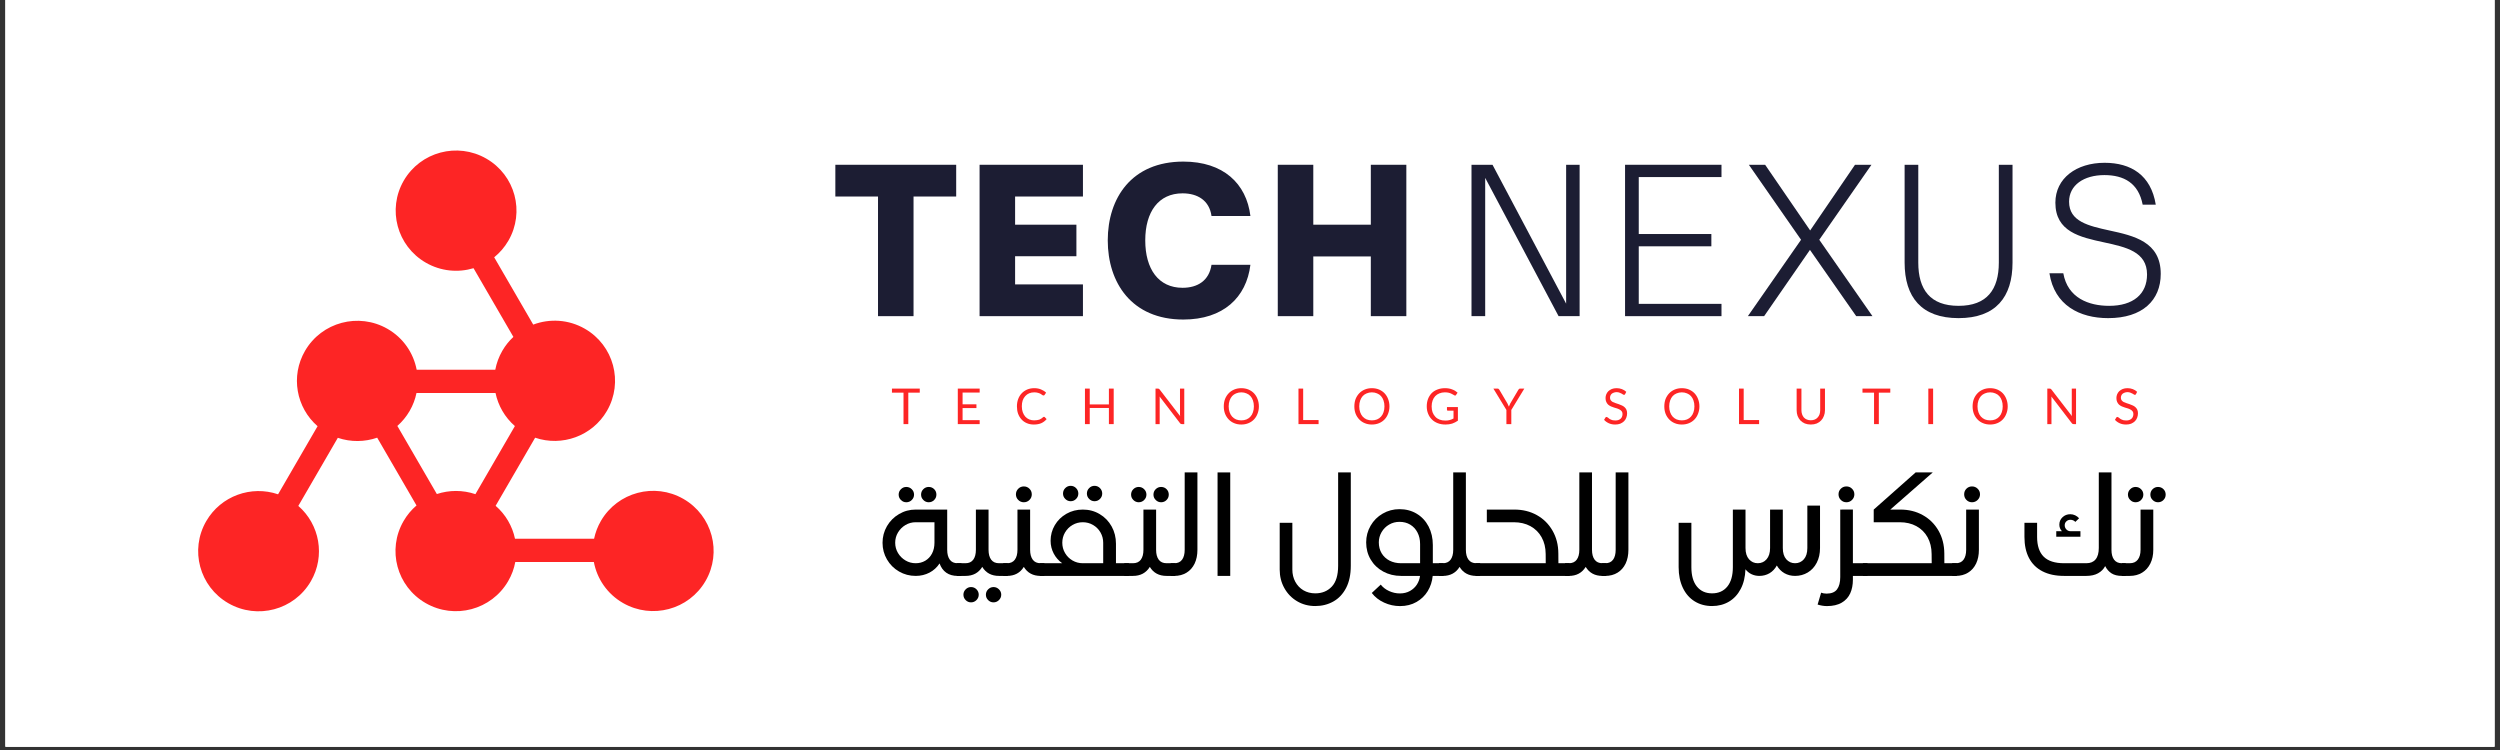 <svg xmlns="http://www.w3.org/2000/svg" xmlns:xlink="http://www.w3.org/1999/xlink" width="500" zoomAndPan="magnify" viewBox="0 0 375 112.5" height="150" preserveAspectRatio="xMidYMid meet" version="1.0"><rect x="0" y="0" width="375" height="112.5" fill="#333333" stroke="none"/><defs><g/><clipPath id="eea9d3a1e7"><path d="M 0.828 0 L 374.168 0 L 374.168 112.004 L 0.828 112.004 Z M 0.828 0 " clip-rule="nonzero"/></clipPath></defs><g clip-path="url(#eea9d3a1e7)"><path fill="#ffffff" d="M 0.828 0 L 374.172 0 L 374.172 119.469 L 0.828 119.469 Z M 0.828 0 " fill-opacity="1" fill-rule="nonzero"/><path fill="#ffffff" d="M 0.828 0 L 374.172 0 L 374.172 112.004 L 0.828 112.004 Z M 0.828 0 " fill-opacity="1" fill-rule="nonzero"/><path fill="#ffffff" d="M 0.828 0 L 374.172 0 L 374.172 112.004 L 0.828 112.004 Z M 0.828 0 " fill-opacity="1" fill-rule="nonzero"/></g><path fill="#fd2525" d="M 105.828 87.152 C 108.332 82.84 106.844 77.324 102.512 74.836 C 98.18 72.344 92.641 73.824 90.137 78.137 C 89.641 78.992 89.305 79.895 89.113 80.809 L 77.25 80.809 C 76.852 78.93 75.859 77.184 74.344 75.871 L 80.27 65.656 C 84.285 67.023 88.84 65.426 91.043 61.629 C 93.543 57.316 92.062 51.801 87.727 49.312 C 85.277 47.902 82.438 47.766 79.984 48.691 L 74.129 38.594 C 74.961 37.922 75.688 37.086 76.258 36.105 C 78.762 31.793 77.277 26.277 72.941 23.789 C 68.609 21.297 63.07 22.777 60.566 27.09 C 58.066 31.402 59.551 36.918 63.883 39.406 C 66.137 40.703 68.719 40.922 71.031 40.23 L 77.008 50.535 C 76.371 51.125 75.812 51.82 75.352 52.613 C 74.824 53.523 74.477 54.484 74.293 55.461 L 62.5 55.461 C 62.023 52.973 60.508 50.695 58.129 49.328 C 53.793 46.84 48.254 48.316 45.754 52.629 C 43.551 56.426 44.438 61.152 47.637 63.93 L 41.711 74.145 C 37.695 72.773 33.141 74.371 30.938 78.168 C 28.438 82.48 29.922 87.996 34.254 90.484 C 38.59 92.977 44.129 91.5 46.629 87.188 C 48.832 83.391 47.945 78.664 44.746 75.887 L 50.672 65.672 C 52.625 66.336 54.703 66.301 56.578 65.652 L 62.477 75.82 C 61.723 76.465 61.062 77.246 60.539 78.152 C 58.035 82.465 59.52 87.98 63.855 90.469 C 68.188 92.961 73.727 91.48 76.227 87.168 C 76.762 86.254 77.113 85.281 77.293 84.297 L 89.078 84.297 C 89.547 86.793 91.066 89.082 93.453 90.453 C 97.785 92.941 103.328 91.465 105.828 87.152 Z M 74.328 58.949 C 74.723 60.836 75.719 62.594 77.234 63.91 L 71.312 74.125 C 69.402 73.477 67.371 73.496 65.527 74.105 L 59.602 63.891 C 60.316 63.262 60.941 62.512 61.445 61.645 C 61.945 60.785 62.285 59.871 62.473 58.949 Z M 74.328 58.949 " fill-opacity="1" fill-rule="nonzero"/><g fill="#1c1d33" fill-opacity="1"><g transform="translate(125.065, 47.423)"><g><path d="M 11.965 0 L 11.965 -17.945 L 18.363 -17.945 L 18.363 -22.707 L 0.238 -22.707 L 0.238 -17.945 L 6.637 -17.945 L 6.637 0 Z M 11.965 0 "/></g></g></g><g fill="#1c1d33" fill-opacity="1"><g transform="translate(145.152, 47.423)"><g><path d="M 17.289 0 L 17.289 -4.762 L 7.113 -4.762 L 7.113 -8.988 L 16.309 -8.988 L 16.309 -13.719 L 7.113 -13.719 L 7.113 -17.945 L 17.289 -17.945 L 17.289 -22.707 L 1.785 -22.707 L 1.785 0 Z M 17.289 0 "/></g></g></g><g fill="#1c1d33" fill-opacity="1"><g transform="translate(165.21, 47.423)"><g><path d="M 12.293 0.508 C 18.273 0.508 21.754 -2.797 22.352 -7.707 L 16.516 -7.707 C 16.16 -5.328 14.434 -4.254 12.172 -4.254 C 8.57 -4.254 6.578 -7.055 6.578 -11.367 C 6.578 -15.652 8.57 -18.422 12.172 -18.422 C 14.434 -18.422 16.191 -17.352 16.516 -15.027 L 22.352 -15.027 C 21.754 -19.91 18.273 -23.184 12.293 -23.184 C 4.523 -23.184 0.953 -17.707 0.953 -11.367 C 0.953 -5.031 4.523 0.508 12.293 0.508 Z M 12.293 0.508 "/></g></g></g><g fill="#1c1d33" fill-opacity="1"><g transform="translate(189.881, 47.423)"><g><path d="M 7.113 0 L 7.113 -8.957 L 15.742 -8.957 L 15.742 0 L 21.07 0 L 21.07 -22.707 L 15.742 -22.707 L 15.742 -13.719 L 7.113 -13.719 L 7.113 -22.707 L 1.785 -22.707 L 1.785 0 Z M 7.113 0 "/></g></g></g><g fill="#1c1d33" fill-opacity="1"><g transform="translate(218.373, 47.423)"><g><path d="M 4.406 0 L 4.406 -20.742 L 15.414 0 L 18.57 0 L 18.57 -22.707 L 16.547 -22.707 L 16.547 -1.875 L 5.504 -22.707 L 2.352 -22.707 L 2.352 0 Z M 4.406 0 "/></g></g></g><g fill="#1c1d33" fill-opacity="1"><g transform="translate(241.407, 47.423)"><g><path d="M 16.816 0 L 16.816 -1.844 L 4.406 -1.844 L 4.406 -10.477 L 15.297 -10.477 L 15.297 -12.32 L 4.406 -12.32 L 4.406 -20.863 L 16.816 -20.863 L 16.816 -22.707 L 2.352 -22.707 L 2.352 0 Z M 16.816 0 "/></g></g></g><g fill="#1c1d33" fill-opacity="1"><g transform="translate(261.614, 47.423)"><g><path d="M 3.004 0 L 9.879 -9.941 L 16.816 0 L 19.254 0 L 11.277 -11.457 L 19.105 -22.707 L 16.637 -22.707 L 9.91 -12.855 L 3.156 -22.707 L 0.715 -22.707 L 8.543 -11.457 L 0.566 0 Z M 3.004 0 "/></g></g></g><g fill="#1c1d33" fill-opacity="1"><g transform="translate(283.547, 47.423)"><g><path d="M 10.238 0.297 C 15.805 0.297 18.332 -2.855 18.332 -8.035 L 18.332 -22.707 L 16.277 -22.707 L 16.277 -8.035 C 16.277 -3.988 14.492 -1.547 10.238 -1.547 C 5.98 -1.547 4.195 -3.988 4.195 -8.035 L 4.195 -22.707 L 2.145 -22.707 L 2.145 -8.035 C 2.145 -2.855 4.672 0.297 10.238 0.297 Z M 10.238 0.297 "/></g></g></g><g fill="#1c1d33" fill-opacity="1"><g transform="translate(306.134, 47.423)"><g><path d="M 10.09 0.297 C 15.238 0.297 17.977 -2.379 17.977 -6.34 C 17.977 -11.16 13.957 -12.055 10.266 -12.855 C 7.141 -13.543 4.227 -14.195 4.227 -17.172 C 4.227 -19.641 6.43 -21.16 9.523 -21.16 C 12.441 -21.16 14.641 -19.969 15.266 -16.727 L 17.23 -16.727 C 16.516 -21.16 13.512 -23.004 9.555 -23.004 C 5.328 -23.004 2.172 -20.684 2.172 -17.023 C 2.172 -12.648 5.891 -11.844 9.465 -11.07 C 12.766 -10.355 15.922 -9.672 15.922 -6.25 C 15.922 -3.305 13.84 -1.547 10.238 -1.547 C 7.203 -1.547 4.02 -2.707 3.363 -6.43 L 1.281 -6.43 C 2.023 -1.637 5.805 0.297 10.09 0.297 Z M 10.09 0.297 "/></g></g></g><g fill="#fd2525" fill-opacity="1"><g transform="translate(133.683, 63.617)"><g><path d="M 4.281 -4.719 L 2.562 -4.719 L 2.562 0 L 1.844 0 L 1.844 -4.719 L 0.109 -4.719 L 0.109 -5.328 L 4.281 -5.328 Z M 4.281 -4.719 "/></g></g></g><g fill="#fd2525" fill-opacity="1"><g transform="translate(142.981, 63.617)"><g><path d="M 3.969 -0.594 L 3.969 0 L 0.688 0 L 0.688 -5.328 L 3.969 -5.328 L 3.969 -4.734 L 1.406 -4.734 L 1.406 -2.969 L 3.484 -2.969 L 3.484 -2.406 L 1.406 -2.406 L 1.406 -0.594 Z M 3.969 -0.594 "/></g></g></g><g fill="#fd2525" fill-opacity="1"><g transform="translate(152.181, 63.617)"><g><path d="M 4.422 -1.094 C 4.461 -1.094 4.5 -1.078 4.531 -1.047 L 4.812 -0.75 C 4.594 -0.488 4.328 -0.285 4.016 -0.141 C 3.703 -0.004 3.328 0.062 2.891 0.062 C 2.504 0.062 2.156 -0.004 1.844 -0.141 C 1.531 -0.273 1.266 -0.461 1.047 -0.703 C 0.828 -0.941 0.656 -1.227 0.531 -1.562 C 0.414 -1.895 0.359 -2.258 0.359 -2.656 C 0.359 -3.062 0.422 -3.43 0.547 -3.766 C 0.672 -4.098 0.848 -4.383 1.078 -4.625 C 1.305 -4.863 1.578 -5.051 1.891 -5.188 C 2.211 -5.32 2.566 -5.391 2.953 -5.391 C 3.336 -5.391 3.676 -5.328 3.969 -5.203 C 4.258 -5.086 4.516 -4.926 4.734 -4.719 L 4.5 -4.375 C 4.477 -4.352 4.457 -4.332 4.438 -4.312 C 4.414 -4.301 4.383 -4.297 4.344 -4.297 C 4.289 -4.297 4.234 -4.316 4.172 -4.359 C 4.109 -4.41 4.023 -4.469 3.922 -4.531 C 3.816 -4.594 3.688 -4.645 3.531 -4.688 C 3.375 -4.738 3.18 -4.766 2.953 -4.766 C 2.68 -4.766 2.43 -4.719 2.203 -4.625 C 1.973 -4.531 1.773 -4.391 1.609 -4.203 C 1.441 -4.023 1.312 -3.805 1.219 -3.547 C 1.133 -3.285 1.094 -2.988 1.094 -2.656 C 1.094 -2.332 1.141 -2.039 1.234 -1.781 C 1.328 -1.52 1.457 -1.297 1.625 -1.109 C 1.789 -0.93 1.984 -0.797 2.203 -0.703 C 2.43 -0.609 2.676 -0.562 2.938 -0.562 C 3.094 -0.562 3.234 -0.57 3.359 -0.594 C 3.492 -0.613 3.613 -0.641 3.719 -0.672 C 3.82 -0.711 3.922 -0.766 4.016 -0.828 C 4.109 -0.891 4.203 -0.961 4.297 -1.047 C 4.336 -1.078 4.379 -1.094 4.422 -1.094 Z M 4.422 -1.094 "/></g></g></g><g fill="#fd2525" fill-opacity="1"><g transform="translate(162.055, 63.617)"><g><path d="M 5 -5.328 L 5 0 L 4.281 0 L 4.281 -2.422 L 1.406 -2.422 L 1.406 0 L 0.688 0 L 0.688 -5.328 L 1.406 -5.328 L 1.406 -2.953 L 4.281 -2.953 L 4.281 -5.328 Z M 5 -5.328 "/></g></g></g><g fill="#fd2525" fill-opacity="1"><g transform="translate(172.64, 63.617)"><g><path d="M 5 -5.328 L 5 0 L 4.641 0 C 4.578 0 4.523 -0.008 4.484 -0.031 C 4.453 -0.051 4.414 -0.082 4.375 -0.125 L 1.297 -4.141 C 1.305 -4.078 1.312 -4.016 1.312 -3.953 C 1.312 -3.898 1.312 -3.848 1.312 -3.797 L 1.312 0 L 0.688 0 L 0.688 -5.328 L 1.047 -5.328 C 1.078 -5.328 1.102 -5.32 1.125 -5.312 C 1.156 -5.312 1.176 -5.305 1.188 -5.297 C 1.207 -5.297 1.223 -5.285 1.234 -5.266 C 1.254 -5.254 1.273 -5.234 1.297 -5.203 L 4.391 -1.188 C 4.379 -1.258 4.367 -1.32 4.359 -1.375 C 4.359 -1.438 4.359 -1.492 4.359 -1.547 L 4.359 -5.328 Z M 5 -5.328 "/></g></g></g><g fill="#fd2525" fill-opacity="1"><g transform="translate(183.224, 63.617)"><g><path d="M 5.609 -2.656 C 5.609 -2.258 5.539 -1.895 5.406 -1.562 C 5.281 -1.227 5.102 -0.941 4.875 -0.703 C 4.645 -0.461 4.367 -0.273 4.047 -0.141 C 3.723 -0.004 3.363 0.062 2.969 0.062 C 2.582 0.062 2.227 -0.004 1.906 -0.141 C 1.582 -0.273 1.305 -0.461 1.078 -0.703 C 0.848 -0.941 0.664 -1.227 0.531 -1.562 C 0.406 -1.895 0.344 -2.258 0.344 -2.656 C 0.344 -3.062 0.406 -3.43 0.531 -3.766 C 0.664 -4.098 0.848 -4.383 1.078 -4.625 C 1.305 -4.863 1.582 -5.051 1.906 -5.188 C 2.227 -5.32 2.582 -5.391 2.969 -5.391 C 3.363 -5.391 3.723 -5.32 4.047 -5.188 C 4.367 -5.051 4.645 -4.863 4.875 -4.625 C 5.102 -4.383 5.281 -4.098 5.406 -3.766 C 5.539 -3.43 5.609 -3.062 5.609 -2.656 Z M 4.859 -2.656 C 4.859 -2.988 4.812 -3.285 4.719 -3.547 C 4.633 -3.805 4.508 -4.023 4.344 -4.203 C 4.188 -4.379 3.988 -4.516 3.75 -4.609 C 3.52 -4.711 3.258 -4.766 2.969 -4.766 C 2.688 -4.766 2.426 -4.711 2.188 -4.609 C 1.957 -4.516 1.758 -4.379 1.594 -4.203 C 1.438 -4.023 1.312 -3.805 1.219 -3.547 C 1.125 -3.285 1.078 -2.988 1.078 -2.656 C 1.078 -2.332 1.125 -2.039 1.219 -1.781 C 1.312 -1.52 1.438 -1.301 1.594 -1.125 C 1.758 -0.945 1.957 -0.805 2.188 -0.703 C 2.426 -0.609 2.688 -0.562 2.969 -0.562 C 3.258 -0.562 3.52 -0.609 3.75 -0.703 C 3.988 -0.805 4.188 -0.945 4.344 -1.125 C 4.508 -1.301 4.633 -1.52 4.719 -1.781 C 4.812 -2.039 4.859 -2.332 4.859 -2.656 Z M 4.859 -2.656 "/></g></g></g><g fill="#fd2525" fill-opacity="1"><g transform="translate(194.084, 63.617)"><g><path d="M 3.703 -0.609 L 3.703 0 L 0.688 0 L 0.688 -5.328 L 1.391 -5.328 L 1.391 -0.609 Z M 3.703 -0.609 "/></g></g></g><g fill="#fd2525" fill-opacity="1"><g transform="translate(202.809, 63.617)"><g><path d="M 5.609 -2.656 C 5.609 -2.258 5.539 -1.895 5.406 -1.562 C 5.281 -1.227 5.102 -0.941 4.875 -0.703 C 4.645 -0.461 4.367 -0.273 4.047 -0.141 C 3.723 -0.004 3.363 0.062 2.969 0.062 C 2.582 0.062 2.227 -0.004 1.906 -0.141 C 1.582 -0.273 1.305 -0.461 1.078 -0.703 C 0.848 -0.941 0.664 -1.227 0.531 -1.562 C 0.406 -1.895 0.344 -2.258 0.344 -2.656 C 0.344 -3.062 0.406 -3.43 0.531 -3.766 C 0.664 -4.098 0.848 -4.383 1.078 -4.625 C 1.305 -4.863 1.582 -5.051 1.906 -5.188 C 2.227 -5.32 2.582 -5.391 2.969 -5.391 C 3.363 -5.391 3.723 -5.32 4.047 -5.188 C 4.367 -5.051 4.645 -4.863 4.875 -4.625 C 5.102 -4.383 5.281 -4.098 5.406 -3.766 C 5.539 -3.43 5.609 -3.062 5.609 -2.656 Z M 4.859 -2.656 C 4.859 -2.988 4.812 -3.285 4.719 -3.547 C 4.633 -3.805 4.508 -4.023 4.344 -4.203 C 4.188 -4.379 3.988 -4.516 3.75 -4.609 C 3.52 -4.711 3.258 -4.766 2.969 -4.766 C 2.688 -4.766 2.426 -4.711 2.188 -4.609 C 1.957 -4.516 1.758 -4.379 1.594 -4.203 C 1.438 -4.023 1.312 -3.805 1.219 -3.547 C 1.125 -3.285 1.078 -2.988 1.078 -2.656 C 1.078 -2.332 1.125 -2.039 1.219 -1.781 C 1.312 -1.52 1.438 -1.301 1.594 -1.125 C 1.758 -0.945 1.957 -0.805 2.188 -0.703 C 2.426 -0.609 2.688 -0.562 2.969 -0.562 C 3.258 -0.562 3.52 -0.609 3.75 -0.703 C 3.988 -0.805 4.188 -0.945 4.344 -1.125 C 4.508 -1.301 4.633 -1.52 4.719 -1.781 C 4.812 -2.039 4.859 -2.332 4.859 -2.656 Z M 4.859 -2.656 "/></g></g></g><g fill="#fd2525" fill-opacity="1"><g transform="translate(213.669, 63.617)"><g><path d="M 5.016 -2.562 L 5.016 -0.516 C 4.742 -0.328 4.457 -0.18 4.156 -0.078 C 3.852 0.016 3.52 0.062 3.156 0.062 C 2.727 0.062 2.336 -0.004 1.984 -0.141 C 1.641 -0.273 1.348 -0.461 1.109 -0.703 C 0.867 -0.941 0.68 -1.227 0.547 -1.562 C 0.41 -1.895 0.344 -2.258 0.344 -2.656 C 0.344 -3.062 0.406 -3.43 0.531 -3.766 C 0.664 -4.109 0.848 -4.398 1.078 -4.641 C 1.316 -4.879 1.602 -5.062 1.938 -5.188 C 2.281 -5.32 2.66 -5.391 3.078 -5.391 C 3.285 -5.391 3.477 -5.375 3.656 -5.344 C 3.844 -5.312 4.008 -5.266 4.156 -5.203 C 4.312 -5.148 4.457 -5.082 4.594 -5 C 4.727 -4.914 4.852 -4.82 4.969 -4.719 L 4.75 -4.391 C 4.719 -4.336 4.676 -4.301 4.625 -4.281 C 4.582 -4.27 4.531 -4.285 4.469 -4.328 C 4.406 -4.359 4.332 -4.398 4.25 -4.453 C 4.176 -4.504 4.082 -4.551 3.969 -4.594 C 3.863 -4.645 3.734 -4.688 3.578 -4.719 C 3.43 -4.75 3.254 -4.766 3.047 -4.766 C 2.754 -4.766 2.484 -4.711 2.234 -4.609 C 1.992 -4.516 1.785 -4.375 1.609 -4.188 C 1.441 -4.008 1.312 -3.789 1.219 -3.531 C 1.125 -3.27 1.078 -2.977 1.078 -2.656 C 1.078 -2.32 1.125 -2.023 1.219 -1.766 C 1.32 -1.504 1.461 -1.281 1.641 -1.094 C 1.816 -0.906 2.031 -0.766 2.281 -0.672 C 2.531 -0.578 2.816 -0.531 3.141 -0.531 C 3.379 -0.531 3.594 -0.555 3.781 -0.609 C 3.977 -0.66 4.172 -0.738 4.359 -0.844 L 4.359 -2.016 L 3.531 -2.016 C 3.477 -2.016 3.438 -2.023 3.406 -2.047 C 3.383 -2.078 3.375 -2.113 3.375 -2.156 L 3.375 -2.562 Z M 5.016 -2.562 "/></g></g></g><g fill="#fd2525" fill-opacity="1"><g transform="translate(224.008, 63.617)"><g><path d="M 2.688 -2.125 L 2.688 0 L 1.953 0 L 1.953 -2.125 L 0 -5.328 L 0.641 -5.328 C 0.703 -5.328 0.75 -5.312 0.781 -5.281 C 0.82 -5.25 0.859 -5.207 0.891 -5.156 L 2.109 -3.094 C 2.148 -3 2.188 -2.914 2.219 -2.844 C 2.258 -2.77 2.297 -2.695 2.328 -2.625 C 2.359 -2.695 2.391 -2.77 2.422 -2.844 C 2.453 -2.914 2.488 -3 2.531 -3.094 L 3.75 -5.156 C 3.77 -5.195 3.801 -5.234 3.844 -5.266 C 3.883 -5.305 3.938 -5.328 4 -5.328 L 4.641 -5.328 Z M 2.688 -2.125 "/></g></g></g><g fill="#fd2525" fill-opacity="1"><g transform="translate(233.554, 63.617)"><g/></g></g><g fill="#fd2525" fill-opacity="1"><g transform="translate(240.363, 63.617)"><g><path d="M 3.406 -4.5 C 3.383 -4.457 3.359 -4.426 3.328 -4.406 C 3.305 -4.395 3.273 -4.391 3.234 -4.391 C 3.191 -4.391 3.141 -4.41 3.078 -4.453 C 3.023 -4.492 2.957 -4.535 2.875 -4.578 C 2.789 -4.629 2.688 -4.676 2.562 -4.719 C 2.445 -4.77 2.301 -4.797 2.125 -4.797 C 1.969 -4.797 1.828 -4.77 1.703 -4.719 C 1.578 -4.676 1.473 -4.617 1.391 -4.547 C 1.305 -4.473 1.242 -4.383 1.203 -4.281 C 1.16 -4.188 1.141 -4.078 1.141 -3.953 C 1.141 -3.805 1.176 -3.68 1.25 -3.578 C 1.32 -3.484 1.414 -3.398 1.531 -3.328 C 1.656 -3.266 1.797 -3.207 1.953 -3.156 C 2.109 -3.102 2.266 -3.051 2.422 -3 C 2.578 -2.945 2.734 -2.883 2.891 -2.812 C 3.047 -2.75 3.18 -2.664 3.297 -2.562 C 3.422 -2.457 3.52 -2.328 3.594 -2.172 C 3.664 -2.023 3.703 -1.844 3.703 -1.625 C 3.703 -1.383 3.66 -1.16 3.578 -0.953 C 3.504 -0.754 3.391 -0.578 3.234 -0.422 C 3.078 -0.273 2.891 -0.156 2.672 -0.062 C 2.453 0.02 2.203 0.062 1.922 0.062 C 1.566 0.062 1.25 0 0.969 -0.125 C 0.688 -0.25 0.445 -0.422 0.25 -0.641 L 0.453 -0.984 C 0.473 -1.004 0.492 -1.023 0.516 -1.047 C 0.547 -1.066 0.582 -1.078 0.625 -1.078 C 0.656 -1.078 0.691 -1.062 0.734 -1.031 C 0.773 -1.008 0.82 -0.977 0.875 -0.938 C 0.926 -0.895 0.984 -0.848 1.047 -0.797 C 1.117 -0.754 1.195 -0.711 1.281 -0.672 C 1.363 -0.641 1.457 -0.609 1.562 -0.578 C 1.676 -0.555 1.801 -0.547 1.938 -0.547 C 2.102 -0.547 2.254 -0.566 2.391 -0.609 C 2.523 -0.66 2.641 -0.727 2.734 -0.812 C 2.828 -0.895 2.895 -0.992 2.938 -1.109 C 2.988 -1.234 3.016 -1.367 3.016 -1.516 C 3.016 -1.672 2.977 -1.801 2.906 -1.906 C 2.832 -2.008 2.738 -2.094 2.625 -2.156 C 2.508 -2.227 2.375 -2.289 2.219 -2.344 C 2.062 -2.395 1.906 -2.441 1.75 -2.484 C 1.594 -2.535 1.438 -2.594 1.281 -2.656 C 1.125 -2.727 0.984 -2.816 0.859 -2.922 C 0.742 -3.035 0.648 -3.172 0.578 -3.328 C 0.504 -3.484 0.469 -3.68 0.469 -3.922 C 0.469 -4.109 0.504 -4.289 0.578 -4.469 C 0.648 -4.645 0.754 -4.801 0.891 -4.938 C 1.035 -5.07 1.207 -5.18 1.406 -5.266 C 1.613 -5.348 1.852 -5.391 2.125 -5.391 C 2.414 -5.391 2.68 -5.344 2.922 -5.25 C 3.172 -5.156 3.391 -5.02 3.578 -4.844 Z M 3.406 -4.5 "/></g></g></g><g fill="#fd2525" fill-opacity="1"><g transform="translate(249.303, 63.617)"><g><path d="M 5.609 -2.656 C 5.609 -2.258 5.539 -1.895 5.406 -1.562 C 5.281 -1.227 5.102 -0.941 4.875 -0.703 C 4.645 -0.461 4.367 -0.273 4.047 -0.141 C 3.723 -0.004 3.363 0.062 2.969 0.062 C 2.582 0.062 2.227 -0.004 1.906 -0.141 C 1.582 -0.273 1.305 -0.461 1.078 -0.703 C 0.848 -0.941 0.664 -1.227 0.531 -1.562 C 0.406 -1.895 0.344 -2.258 0.344 -2.656 C 0.344 -3.062 0.406 -3.43 0.531 -3.766 C 0.664 -4.098 0.848 -4.383 1.078 -4.625 C 1.305 -4.863 1.582 -5.051 1.906 -5.188 C 2.227 -5.32 2.582 -5.391 2.969 -5.391 C 3.363 -5.391 3.723 -5.32 4.047 -5.188 C 4.367 -5.051 4.645 -4.863 4.875 -4.625 C 5.102 -4.383 5.281 -4.098 5.406 -3.766 C 5.539 -3.43 5.609 -3.062 5.609 -2.656 Z M 4.859 -2.656 C 4.859 -2.988 4.812 -3.285 4.719 -3.547 C 4.633 -3.805 4.508 -4.023 4.344 -4.203 C 4.188 -4.379 3.988 -4.516 3.75 -4.609 C 3.52 -4.711 3.258 -4.766 2.969 -4.766 C 2.688 -4.766 2.426 -4.711 2.188 -4.609 C 1.957 -4.516 1.758 -4.379 1.594 -4.203 C 1.438 -4.023 1.312 -3.805 1.219 -3.547 C 1.125 -3.285 1.078 -2.988 1.078 -2.656 C 1.078 -2.332 1.125 -2.039 1.219 -1.781 C 1.312 -1.52 1.438 -1.301 1.594 -1.125 C 1.758 -0.945 1.957 -0.805 2.188 -0.703 C 2.426 -0.609 2.688 -0.562 2.969 -0.562 C 3.258 -0.562 3.52 -0.609 3.75 -0.703 C 3.988 -0.805 4.188 -0.945 4.344 -1.125 C 4.508 -1.301 4.633 -1.52 4.719 -1.781 C 4.812 -2.039 4.859 -2.332 4.859 -2.656 Z M 4.859 -2.656 "/></g></g></g><g fill="#fd2525" fill-opacity="1"><g transform="translate(260.163, 63.617)"><g><path d="M 3.703 -0.609 L 3.703 0 L 0.688 0 L 0.688 -5.328 L 1.391 -5.328 L 1.391 -0.609 Z M 3.703 -0.609 "/></g></g></g><g fill="#fd2525" fill-opacity="1"><g transform="translate(268.887, 63.617)"><g><path d="M 2.734 -0.578 C 2.953 -0.578 3.148 -0.613 3.328 -0.688 C 3.504 -0.758 3.648 -0.863 3.766 -1 C 3.891 -1.133 3.984 -1.289 4.047 -1.469 C 4.109 -1.656 4.141 -1.863 4.141 -2.094 L 4.141 -5.328 L 4.859 -5.328 L 4.859 -2.094 C 4.859 -1.781 4.805 -1.492 4.703 -1.234 C 4.609 -0.973 4.469 -0.742 4.281 -0.547 C 4.102 -0.359 3.883 -0.207 3.625 -0.094 C 3.363 0.008 3.066 0.062 2.734 0.062 C 2.41 0.062 2.113 0.008 1.844 -0.094 C 1.582 -0.207 1.359 -0.359 1.172 -0.547 C 0.992 -0.742 0.852 -0.973 0.75 -1.234 C 0.656 -1.492 0.609 -1.781 0.609 -2.094 L 0.609 -5.328 L 1.328 -5.328 L 1.328 -2.094 C 1.328 -1.875 1.359 -1.672 1.422 -1.484 C 1.484 -1.297 1.57 -1.133 1.688 -1 C 1.812 -0.863 1.961 -0.758 2.141 -0.688 C 2.316 -0.613 2.516 -0.578 2.734 -0.578 Z M 2.734 -0.578 "/></g></g></g><g fill="#fd2525" fill-opacity="1"><g transform="translate(279.263, 63.617)"><g><path d="M 4.281 -4.719 L 2.562 -4.719 L 2.562 0 L 1.844 0 L 1.844 -4.719 L 0.109 -4.719 L 0.109 -5.328 L 4.281 -5.328 Z M 4.281 -4.719 "/></g></g></g><g fill="#fd2525" fill-opacity="1"><g transform="translate(288.561, 63.617)"><g><path d="M 1.406 0 L 0.688 0 L 0.688 -5.328 L 1.406 -5.328 Z M 1.406 0 "/></g></g></g><g fill="#fd2525" fill-opacity="1"><g transform="translate(295.547, 63.617)"><g><path d="M 5.609 -2.656 C 5.609 -2.258 5.539 -1.895 5.406 -1.562 C 5.281 -1.227 5.102 -0.941 4.875 -0.703 C 4.645 -0.461 4.367 -0.273 4.047 -0.141 C 3.723 -0.004 3.363 0.062 2.969 0.062 C 2.582 0.062 2.227 -0.004 1.906 -0.141 C 1.582 -0.273 1.305 -0.461 1.078 -0.703 C 0.848 -0.941 0.664 -1.227 0.531 -1.562 C 0.406 -1.895 0.344 -2.258 0.344 -2.656 C 0.344 -3.062 0.406 -3.43 0.531 -3.766 C 0.664 -4.098 0.848 -4.383 1.078 -4.625 C 1.305 -4.863 1.582 -5.051 1.906 -5.188 C 2.227 -5.32 2.582 -5.391 2.969 -5.391 C 3.363 -5.391 3.723 -5.32 4.047 -5.188 C 4.367 -5.051 4.645 -4.863 4.875 -4.625 C 5.102 -4.383 5.281 -4.098 5.406 -3.766 C 5.539 -3.43 5.609 -3.062 5.609 -2.656 Z M 4.859 -2.656 C 4.859 -2.988 4.812 -3.285 4.719 -3.547 C 4.633 -3.805 4.508 -4.023 4.344 -4.203 C 4.188 -4.379 3.988 -4.516 3.75 -4.609 C 3.52 -4.711 3.258 -4.766 2.969 -4.766 C 2.688 -4.766 2.426 -4.711 2.188 -4.609 C 1.957 -4.516 1.758 -4.379 1.594 -4.203 C 1.438 -4.023 1.312 -3.805 1.219 -3.547 C 1.125 -3.285 1.078 -2.988 1.078 -2.656 C 1.078 -2.332 1.125 -2.039 1.219 -1.781 C 1.312 -1.52 1.438 -1.301 1.594 -1.125 C 1.758 -0.945 1.957 -0.805 2.188 -0.703 C 2.426 -0.609 2.688 -0.562 2.969 -0.562 C 3.258 -0.562 3.52 -0.609 3.75 -0.703 C 3.988 -0.805 4.188 -0.945 4.344 -1.125 C 4.508 -1.301 4.633 -1.52 4.719 -1.781 C 4.812 -2.039 4.859 -2.332 4.859 -2.656 Z M 4.859 -2.656 "/></g></g></g><g fill="#fd2525" fill-opacity="1"><g transform="translate(306.407, 63.617)"><g><path d="M 5 -5.328 L 5 0 L 4.641 0 C 4.578 0 4.523 -0.008 4.484 -0.031 C 4.453 -0.051 4.414 -0.082 4.375 -0.125 L 1.297 -4.141 C 1.305 -4.078 1.312 -4.016 1.312 -3.953 C 1.312 -3.898 1.312 -3.848 1.312 -3.797 L 1.312 0 L 0.688 0 L 0.688 -5.328 L 1.047 -5.328 C 1.078 -5.328 1.102 -5.32 1.125 -5.312 C 1.156 -5.312 1.176 -5.305 1.188 -5.297 C 1.207 -5.297 1.223 -5.285 1.234 -5.266 C 1.254 -5.254 1.273 -5.234 1.297 -5.203 L 4.391 -1.188 C 4.379 -1.258 4.367 -1.32 4.359 -1.375 C 4.359 -1.438 4.359 -1.492 4.359 -1.547 L 4.359 -5.328 Z M 5 -5.328 "/></g></g></g><g fill="#fd2525" fill-opacity="1"><g transform="translate(316.992, 63.617)"><g><path d="M 3.406 -4.5 C 3.383 -4.457 3.359 -4.426 3.328 -4.406 C 3.305 -4.395 3.273 -4.391 3.234 -4.391 C 3.191 -4.391 3.141 -4.41 3.078 -4.453 C 3.023 -4.492 2.957 -4.535 2.875 -4.578 C 2.789 -4.629 2.688 -4.676 2.562 -4.719 C 2.445 -4.77 2.301 -4.797 2.125 -4.797 C 1.969 -4.797 1.828 -4.77 1.703 -4.719 C 1.578 -4.676 1.473 -4.617 1.391 -4.547 C 1.305 -4.473 1.242 -4.383 1.203 -4.281 C 1.16 -4.188 1.141 -4.078 1.141 -3.953 C 1.141 -3.805 1.176 -3.68 1.25 -3.578 C 1.32 -3.484 1.414 -3.398 1.531 -3.328 C 1.656 -3.266 1.797 -3.207 1.953 -3.156 C 2.109 -3.102 2.266 -3.051 2.422 -3 C 2.578 -2.945 2.734 -2.883 2.891 -2.812 C 3.047 -2.75 3.18 -2.664 3.297 -2.562 C 3.422 -2.457 3.52 -2.328 3.594 -2.172 C 3.664 -2.023 3.703 -1.844 3.703 -1.625 C 3.703 -1.383 3.66 -1.16 3.578 -0.953 C 3.504 -0.754 3.391 -0.578 3.234 -0.422 C 3.078 -0.273 2.891 -0.156 2.672 -0.062 C 2.453 0.02 2.203 0.062 1.922 0.062 C 1.566 0.062 1.25 0 0.969 -0.125 C 0.688 -0.25 0.445 -0.422 0.25 -0.641 L 0.453 -0.984 C 0.473 -1.004 0.492 -1.023 0.516 -1.047 C 0.547 -1.066 0.582 -1.078 0.625 -1.078 C 0.656 -1.078 0.691 -1.062 0.734 -1.031 C 0.773 -1.008 0.82 -0.977 0.875 -0.938 C 0.926 -0.895 0.984 -0.848 1.047 -0.797 C 1.117 -0.754 1.195 -0.711 1.281 -0.672 C 1.363 -0.641 1.457 -0.609 1.562 -0.578 C 1.676 -0.555 1.801 -0.547 1.938 -0.547 C 2.102 -0.547 2.254 -0.566 2.391 -0.609 C 2.523 -0.66 2.641 -0.727 2.734 -0.812 C 2.828 -0.895 2.895 -0.992 2.938 -1.109 C 2.988 -1.234 3.016 -1.367 3.016 -1.516 C 3.016 -1.672 2.977 -1.801 2.906 -1.906 C 2.832 -2.008 2.738 -2.094 2.625 -2.156 C 2.508 -2.227 2.375 -2.289 2.219 -2.344 C 2.062 -2.395 1.906 -2.441 1.75 -2.484 C 1.594 -2.535 1.438 -2.594 1.281 -2.656 C 1.125 -2.727 0.984 -2.816 0.859 -2.922 C 0.742 -3.035 0.648 -3.172 0.578 -3.328 C 0.504 -3.484 0.469 -3.68 0.469 -3.922 C 0.469 -4.109 0.504 -4.289 0.578 -4.469 C 0.648 -4.645 0.754 -4.801 0.891 -4.938 C 1.035 -5.07 1.207 -5.18 1.406 -5.266 C 1.613 -5.348 1.852 -5.391 2.125 -5.391 C 2.414 -5.391 2.68 -5.344 2.922 -5.25 C 3.172 -5.156 3.391 -5.02 3.578 -4.844 Z M 3.406 -4.5 "/></g></g></g><g fill="#000000" fill-opacity="1"><g transform="translate(131.404, 86.386)"><g><path d="M 5.949 0 C 5.047 0 4.215 -0.219 3.453 -0.66 C 2.691 -1.102 2.086 -1.703 1.641 -2.469 C 1.199 -3.23 0.977 -4.062 0.977 -4.965 C 0.977 -5.867 1.199 -6.699 1.641 -7.465 C 2.086 -8.227 2.691 -8.832 3.453 -9.277 C 4.215 -9.727 5.047 -9.949 5.949 -9.949 L 10.676 -9.949 L 10.676 -3.91 C 10.676 -3.281 10.809 -2.789 11.066 -2.434 C 11.324 -2.078 11.715 -1.902 12.238 -1.902 L 12.816 -1.902 L 12.816 0 L 12.238 0 C 11.555 0 10.988 -0.16 10.531 -0.484 C 10.078 -0.805 9.746 -1.266 9.531 -1.871 C 9.141 -1.273 8.633 -0.812 8.012 -0.488 C 7.387 -0.164 6.699 0 5.949 0 Z M 5.949 -1.902 C 6.473 -1.902 6.949 -2.023 7.379 -2.273 C 7.805 -2.523 8.145 -2.879 8.395 -3.348 C 8.641 -3.816 8.766 -4.359 8.766 -4.977 L 8.766 -8.051 L 5.949 -8.051 C 5.395 -8.051 4.879 -7.91 4.414 -7.633 C 3.945 -7.355 3.574 -6.98 3.293 -6.512 C 3.016 -6.047 2.875 -5.531 2.875 -4.977 C 2.875 -4.418 3.016 -3.906 3.293 -3.438 C 3.574 -2.969 3.945 -2.598 4.414 -2.32 C 4.879 -2.039 5.395 -1.902 5.949 -1.902 Z M 4.539 -11.047 C 4.227 -11.047 3.961 -11.16 3.734 -11.387 C 3.508 -11.613 3.395 -11.879 3.395 -12.191 C 3.395 -12.508 3.508 -12.781 3.734 -13.004 C 3.961 -13.23 4.227 -13.344 4.539 -13.344 C 4.863 -13.344 5.137 -13.23 5.363 -13.004 C 5.59 -12.781 5.703 -12.508 5.703 -12.191 C 5.703 -11.879 5.59 -11.613 5.363 -11.387 C 5.137 -11.16 4.863 -11.047 4.539 -11.047 Z M 7.902 -11.047 C 7.59 -11.047 7.324 -11.16 7.098 -11.387 C 6.871 -11.613 6.758 -11.879 6.758 -12.191 C 6.758 -12.516 6.871 -12.789 7.098 -13.012 C 7.324 -13.234 7.59 -13.344 7.902 -13.344 C 8.227 -13.344 8.5 -13.234 8.723 -13.012 C 8.945 -12.789 9.055 -12.516 9.055 -12.191 C 9.055 -11.879 8.945 -11.613 8.723 -11.387 C 8.5 -11.16 8.227 -11.047 7.902 -11.047 Z M 7.902 -11.047 "/></g></g></g><g fill="#000000" fill-opacity="1"><g transform="translate(143.716, 86.386)"><g><path d="M -0.199 -1.902 L 1.105 -1.902 C 1.621 -1.902 2.012 -2.078 2.273 -2.434 C 2.535 -2.789 2.668 -3.281 2.668 -3.91 L 2.668 -9.941 L 4.566 -9.949 L 4.566 -3.91 C 4.566 -3.281 4.699 -2.789 4.961 -2.434 C 5.223 -2.078 5.617 -1.902 6.141 -1.902 L 7.453 -1.902 L 7.453 0 L 6.141 0 C 5.004 0 4.168 -0.449 3.621 -1.352 C 3.066 -0.449 2.227 0 1.105 0 L -0.199 0 Z M 1.941 3.969 C 1.633 3.969 1.363 3.859 1.137 3.633 C 0.91 3.406 0.797 3.133 0.797 2.816 C 0.797 2.508 0.91 2.238 1.137 2.012 C 1.363 1.785 1.629 1.672 1.941 1.672 C 2.258 1.672 2.531 1.785 2.758 2.012 C 2.98 2.238 3.094 2.508 3.094 2.816 C 3.094 3.129 2.98 3.398 2.75 3.629 C 2.523 3.855 2.254 3.969 1.941 3.969 Z M 5.316 3.969 C 5.004 3.969 4.738 3.859 4.508 3.633 C 4.281 3.406 4.168 3.133 4.168 2.816 C 4.168 2.508 4.281 2.238 4.508 2.012 C 4.738 1.785 5.004 1.672 5.316 1.672 C 5.625 1.672 5.895 1.785 6.125 2.012 C 6.355 2.238 6.469 2.508 6.469 2.816 C 6.469 3.129 6.355 3.398 6.125 3.629 C 5.895 3.855 5.625 3.969 5.316 3.969 Z M 5.316 3.969 "/></g></g></g><g fill="#000000" fill-opacity="1"><g transform="translate(150.678, 86.386)"><g><path d="M -0.199 -1.902 L 0.379 -1.902 C 0.895 -1.902 1.285 -2.078 1.547 -2.434 C 1.809 -2.789 1.941 -3.281 1.941 -3.91 L 1.941 -9.949 L 3.84 -9.949 L 3.84 -3.91 C 3.84 -3.281 3.973 -2.789 4.234 -2.434 C 4.496 -2.078 4.891 -1.902 5.414 -1.902 L 5.98 -1.902 L 5.98 0 L 5.414 0 C 4.277 0 3.441 -0.449 2.895 -1.352 C 2.34 -0.449 1.5 0 0.379 0 L -0.199 0 Z M 2.895 -11.047 C 2.57 -11.047 2.293 -11.16 2.059 -11.395 C 1.828 -11.625 1.711 -11.906 1.711 -12.23 C 1.711 -12.562 1.828 -12.844 2.059 -13.074 C 2.293 -13.309 2.57 -13.422 2.895 -13.422 C 3.227 -13.422 3.508 -13.309 3.742 -13.074 C 3.973 -12.844 4.09 -12.562 4.09 -12.23 C 4.09 -11.906 3.973 -11.625 3.742 -11.395 C 3.508 -11.16 3.227 -11.047 2.895 -11.047 Z M 2.895 -11.047 "/></g></g></g><g fill="#000000" fill-opacity="1"><g transform="translate(156.168, 86.386)"><g><path d="M -0.199 -1.902 L 3.164 -1.902 C 2.633 -2.273 2.211 -2.754 1.895 -3.344 C 1.582 -3.934 1.422 -4.578 1.422 -5.273 C 1.422 -6.121 1.633 -6.898 2.055 -7.613 C 2.477 -8.328 3.055 -8.898 3.797 -9.32 C 4.535 -9.742 5.355 -9.949 6.25 -9.949 C 7.18 -9.949 8.023 -9.727 8.781 -9.273 C 9.543 -8.824 10.137 -8.207 10.574 -7.43 C 11.008 -6.648 11.227 -5.781 11.227 -4.828 L 11.227 -1.902 L 13.164 -1.902 L 13.164 0 L -0.199 0 Z M 9.312 -1.902 L 9.312 -4.977 C 9.312 -5.531 9.176 -6.047 8.906 -6.52 C 8.633 -6.992 8.262 -7.367 7.789 -7.641 C 7.32 -7.914 6.809 -8.051 6.25 -8.051 C 5.695 -8.051 5.18 -7.914 4.707 -7.637 C 4.234 -7.363 3.863 -6.988 3.586 -6.516 C 3.312 -6.047 3.176 -5.531 3.176 -4.973 C 3.176 -4.418 3.312 -3.902 3.586 -3.434 C 3.863 -2.961 4.234 -2.59 4.707 -2.312 C 5.18 -2.039 5.691 -1.902 6.246 -1.902 Z M 4.43 -11.203 C 4.117 -11.203 3.852 -11.316 3.625 -11.543 C 3.398 -11.77 3.285 -12.039 3.285 -12.348 C 3.285 -12.676 3.398 -12.949 3.625 -13.176 C 3.852 -13.402 4.117 -13.512 4.43 -13.512 C 4.746 -13.512 5.02 -13.398 5.242 -13.172 C 5.469 -12.941 5.582 -12.668 5.582 -12.348 C 5.582 -12.039 5.469 -11.77 5.242 -11.543 C 5.02 -11.316 4.746 -11.203 4.43 -11.203 Z M 8.012 -11.203 C 7.699 -11.203 7.434 -11.316 7.207 -11.543 C 6.98 -11.77 6.867 -12.039 6.867 -12.348 C 6.867 -12.676 6.98 -12.949 7.207 -13.176 C 7.434 -13.402 7.699 -13.512 8.012 -13.512 C 8.328 -13.512 8.602 -13.398 8.828 -13.172 C 9.051 -12.941 9.164 -12.668 9.164 -12.348 C 9.164 -12.039 9.051 -11.77 8.828 -11.543 C 8.602 -11.316 8.328 -11.203 8.012 -11.203 Z M 8.012 -11.203 "/></g></g></g><g fill="#000000" fill-opacity="1"><g transform="translate(168.839, 86.386)"><g><path d="M -0.199 -1.902 L 1.105 -1.902 C 1.629 -1.902 2.023 -2.078 2.285 -2.434 C 2.547 -2.789 2.676 -3.281 2.676 -3.91 L 2.676 -9.949 L 4.578 -9.949 L 4.578 -3.91 C 4.578 -3.281 4.707 -2.789 4.969 -2.434 C 5.234 -2.078 5.625 -1.902 6.148 -1.902 L 7.453 -1.902 L 7.453 0 L 6.148 0 C 5.016 0 4.176 -0.449 3.633 -1.352 C 3.074 -0.449 2.23 0 1.105 0 L -0.199 0 Z M 1.969 -11.047 C 1.66 -11.047 1.391 -11.16 1.164 -11.387 C 0.938 -11.613 0.824 -11.879 0.824 -12.191 C 0.824 -12.516 0.938 -12.789 1.164 -13.012 C 1.391 -13.234 1.66 -13.344 1.969 -13.344 C 2.289 -13.344 2.562 -13.23 2.785 -13.004 C 3.012 -12.781 3.125 -12.508 3.125 -12.191 C 3.125 -11.879 3.012 -11.613 2.785 -11.387 C 2.562 -11.16 2.289 -11.047 1.969 -11.047 Z M 5.324 -11.047 C 5.016 -11.047 4.746 -11.16 4.52 -11.387 C 4.293 -11.613 4.18 -11.879 4.18 -12.191 C 4.18 -12.516 4.293 -12.789 4.52 -13.012 C 4.746 -13.234 5.016 -13.344 5.324 -13.344 C 5.648 -13.344 5.926 -13.234 6.145 -13.012 C 6.367 -12.789 6.477 -12.516 6.477 -12.191 C 6.477 -11.879 6.367 -11.613 6.145 -11.387 C 5.926 -11.16 5.648 -11.047 5.324 -11.047 Z M 5.324 -11.047 "/></g></g></g><g fill="#000000" fill-opacity="1"><g transform="translate(175.801, 86.386)"><g><path d="M -0.199 -1.902 L 0.34 -1.902 C 0.863 -1.902 1.254 -2.078 1.512 -2.434 C 1.77 -2.789 1.902 -3.281 1.902 -3.91 L 1.902 -15.523 L 3.812 -15.523 L 3.812 -3.91 C 3.812 -3.129 3.672 -2.441 3.395 -1.855 C 3.113 -1.27 2.715 -0.812 2.188 -0.488 C 1.664 -0.164 1.047 0 0.34 0 L -0.199 0 Z M -0.199 -1.902 "/></g></g></g><g fill="#000000" fill-opacity="1"><g transform="translate(181.013, 86.386)"><g><path d="M 1.621 -15.523 L 3.523 -15.523 L 3.523 0 L 1.621 0 Z M 1.621 -15.523 "/></g></g></g><g fill="#000000" fill-opacity="1"><g transform="translate(185.847, 86.386)"><g/></g></g><g fill="#000000" fill-opacity="1"><g transform="translate(190.978, 86.386)"><g><path d="M 6.309 4.52 C 5.301 4.52 4.391 4.277 3.582 3.797 C 2.773 3.316 2.137 2.66 1.672 1.824 C 1.207 0.992 0.977 0.07 0.977 -0.945 L 0.977 -7.961 L 2.875 -7.961 L 2.875 -0.945 C 2.875 -0.273 3.023 0.332 3.312 0.875 C 3.605 1.418 4.012 1.848 4.531 2.156 C 5.055 2.461 5.645 2.617 6.309 2.617 C 7.332 2.617 8.156 2.281 8.793 1.605 C 9.426 0.934 9.742 -0.109 9.742 -1.523 L 9.742 -15.523 L 11.641 -15.523 L 11.641 -1.523 C 11.641 -0.207 11.406 0.902 10.938 1.805 C 10.465 2.711 9.828 3.391 9.02 3.84 C 8.215 4.293 7.312 4.52 6.309 4.52 Z M 6.309 4.52 "/></g></g></g><g fill="#000000" fill-opacity="1"><g transform="translate(203.948, 86.386)"><g><path d="M 6.059 4.527 C 5.223 4.527 4.426 4.355 3.668 4.004 C 2.906 3.656 2.293 3.176 1.82 2.559 L 3.164 1.305 C 3.477 1.707 3.891 2.031 4.414 2.27 C 4.934 2.508 5.473 2.629 6.031 2.629 C 6.605 2.629 7.113 2.504 7.551 2.258 C 7.988 2.012 8.336 1.688 8.594 1.285 C 8.848 0.879 9.004 0.449 9.055 0 L 6.219 0 C 5.23 0 4.336 -0.219 3.539 -0.652 C 2.738 -1.086 2.109 -1.688 1.656 -2.453 C 1.203 -3.219 0.977 -4.078 0.977 -5.023 C 0.977 -5.926 1.195 -6.758 1.641 -7.527 C 2.082 -8.297 2.688 -8.902 3.457 -9.344 C 4.223 -9.789 5.062 -10.012 5.973 -10.012 C 6.945 -10.012 7.812 -9.781 8.566 -9.324 C 9.324 -8.867 9.914 -8.23 10.34 -7.414 C 10.762 -6.598 10.977 -5.668 10.977 -4.629 L 10.977 -1.902 L 12.586 -1.902 L 12.586 0 L 10.957 0 C 10.875 0.836 10.629 1.594 10.215 2.277 C 9.801 2.961 9.234 3.508 8.52 3.914 C 7.805 4.324 6.984 4.527 6.059 4.527 Z M 9.066 -1.902 L 9.066 -4.777 C 9.066 -5.43 8.938 -6.008 8.676 -6.508 C 8.418 -7.012 8.055 -7.406 7.59 -7.688 C 7.125 -7.969 6.586 -8.109 5.973 -8.109 C 5.406 -8.109 4.891 -7.973 4.418 -7.695 C 3.945 -7.422 3.574 -7.047 3.293 -6.574 C 3.016 -6.098 2.875 -5.582 2.875 -5.031 C 2.875 -4.41 3.016 -3.863 3.297 -3.395 C 3.582 -2.922 3.977 -2.555 4.48 -2.293 C 4.988 -2.031 5.566 -1.902 6.219 -1.902 Z M 9.066 -1.902 "/></g></g></g><g fill="#000000" fill-opacity="1"><g transform="translate(216.042, 86.386)"><g><path d="M -0.199 -1.902 L 0.379 -1.902 C 0.895 -1.902 1.285 -2.078 1.547 -2.434 C 1.809 -2.789 1.941 -3.281 1.941 -3.91 L 1.941 -15.523 L 3.84 -15.523 L 3.84 -3.91 C 3.84 -3.281 3.973 -2.789 4.234 -2.434 C 4.496 -2.078 4.891 -1.902 5.414 -1.902 L 5.98 -1.902 L 5.98 0 L 5.414 0 C 4.277 0 3.441 -0.449 2.895 -1.352 C 2.34 -0.449 1.5 0 0.379 0 L -0.199 0 Z M -0.199 -1.902 "/></g></g></g><g fill="#000000" fill-opacity="1"><g transform="translate(221.532, 86.386)"><g><path d="M -0.199 -1.902 L 10.328 -1.902 L 10.32 -3.285 C 10.312 -4.246 10.109 -5.086 9.707 -5.801 C 9.305 -6.52 8.746 -7.07 8.031 -7.465 C 7.312 -7.855 6.477 -8.051 5.523 -8.051 L 1.492 -8.051 L 1.492 -9.949 L 5.621 -9.949 C 6.871 -9.949 7.992 -9.676 8.992 -9.121 C 9.988 -8.566 10.773 -7.789 11.348 -6.785 C 11.922 -5.785 12.215 -4.648 12.219 -3.375 L 12.23 -1.902 L 13.91 -1.902 L 13.922 0 L -0.199 0 Z M -0.199 -1.902 "/></g></g></g><g fill="#000000" fill-opacity="1"><g transform="translate(234.959, 86.386)"><g><path d="M -0.199 -1.902 L 0.379 -1.902 C 0.895 -1.902 1.285 -2.078 1.547 -2.434 C 1.809 -2.789 1.941 -3.281 1.941 -3.91 L 1.941 -15.523 L 3.84 -15.523 L 3.84 -3.91 C 3.84 -3.281 3.973 -2.789 4.234 -2.434 C 4.496 -2.078 4.891 -1.902 5.414 -1.902 L 5.98 -1.902 L 5.98 0 L 5.414 0 C 4.277 0 3.441 -0.449 2.895 -1.352 C 2.34 -0.449 1.5 0 0.379 0 L -0.199 0 Z M -0.199 -1.902 "/></g></g></g><g fill="#000000" fill-opacity="1"><g transform="translate(240.449, 86.386)"><g><path d="M -0.199 -1.902 L 0.34 -1.902 C 0.863 -1.902 1.254 -2.078 1.512 -2.434 C 1.77 -2.789 1.902 -3.281 1.902 -3.91 L 1.902 -15.523 L 3.812 -15.523 L 3.812 -3.91 C 3.812 -3.129 3.672 -2.441 3.395 -1.855 C 3.113 -1.27 2.715 -0.812 2.188 -0.488 C 1.664 -0.164 1.047 0 0.34 0 L -0.199 0 Z M -0.199 -1.902 "/></g></g></g><g fill="#000000" fill-opacity="1"><g transform="translate(245.66, 86.386)"><g/></g></g><g fill="#000000" fill-opacity="1"><g transform="translate(250.792, 86.386)"><g><path d="M 6.02 4.52 C 5.039 4.52 4.168 4.285 3.414 3.82 C 2.656 3.355 2.066 2.684 1.641 1.801 C 1.219 0.918 1.004 -0.121 1.004 -1.312 L 1.004 -7.961 L 2.914 -7.961 L 2.914 -1.312 C 2.914 -0.055 3.191 0.918 3.746 1.598 C 4.301 2.277 5.059 2.617 6.02 2.617 C 6.988 2.617 7.75 2.277 8.305 1.598 C 8.859 0.918 9.137 -0.055 9.137 -1.312 L 9.137 -9.949 L 11.035 -9.949 L 11.035 -4.18 C 11.035 -3.457 11.211 -2.895 11.559 -2.496 C 11.906 -2.102 12.348 -1.902 12.875 -1.902 C 13.406 -1.902 13.848 -2.102 14.195 -2.496 C 14.543 -2.895 14.719 -3.457 14.719 -4.18 L 14.719 -9.949 L 16.629 -9.949 L 16.629 -4.18 C 16.629 -3.457 16.801 -2.895 17.148 -2.496 C 17.5 -2.102 17.938 -1.902 18.469 -1.902 C 19 -1.902 19.438 -2.102 19.789 -2.496 C 20.137 -2.895 20.309 -3.457 20.309 -4.18 L 20.309 -10.547 L 22.211 -10.547 L 22.211 -4.18 C 22.211 -3.344 22.047 -2.609 21.719 -1.977 C 21.391 -1.34 20.941 -0.855 20.371 -0.512 C 19.801 -0.172 19.164 0 18.469 0 C 17.879 0 17.348 -0.137 16.871 -0.406 C 16.398 -0.68 16.02 -1.066 15.73 -1.562 C 15.461 -1.066 15.098 -0.68 14.645 -0.406 C 14.188 -0.137 13.676 0 13.105 0 C 12.688 0 12.301 -0.086 11.941 -0.254 C 11.582 -0.422 11.277 -0.672 11.027 -0.996 C 10.984 0.145 10.75 1.133 10.312 1.961 C 9.879 2.789 9.293 3.422 8.555 3.859 C 7.812 4.297 6.969 4.52 6.02 4.52 Z M 6.02 4.52 "/></g></g></g><g fill="#000000" fill-opacity="1"><g transform="translate(273.986, 86.386)"><g><path d="M 0.051 4.527 C -0.156 4.527 -0.391 4.508 -0.656 4.465 C -0.922 4.418 -1.152 4.363 -1.344 4.297 L -0.816 2.516 C -0.57 2.609 -0.297 2.656 0 2.656 C 0.73 2.656 1.254 2.441 1.57 2.016 C 1.891 1.586 2.051 0.977 2.051 0.18 L 2.051 -9.949 L 3.949 -9.961 L 3.949 -1.902 L 6.141 -1.902 L 6.141 0 L 3.949 0 L 3.949 0.559 C 3.949 1.34 3.816 2.027 3.547 2.617 C 3.277 3.207 2.852 3.672 2.27 4.016 C 1.684 4.355 0.945 4.527 0.051 4.527 Z M 2.977 -11.047 C 2.648 -11.047 2.371 -11.16 2.141 -11.395 C 1.906 -11.625 1.793 -11.906 1.793 -12.238 C 1.793 -12.57 1.906 -12.852 2.141 -13.082 C 2.371 -13.309 2.648 -13.422 2.977 -13.422 C 3.309 -13.422 3.59 -13.309 3.82 -13.074 C 4.055 -12.844 4.168 -12.566 4.168 -12.238 C 4.168 -11.914 4.055 -11.633 3.82 -11.398 C 3.59 -11.164 3.309 -11.047 2.977 -11.047 Z M 2.977 -11.047 "/></g></g></g><g fill="#000000" fill-opacity="1"><g transform="translate(279.635, 86.386)"><g><path d="M -0.199 -1.902 L 10.121 -1.902 L 10.109 -3.285 C 10.102 -4.246 9.898 -5.086 9.5 -5.801 C 9.098 -6.52 8.539 -7.07 7.82 -7.465 C 7.105 -7.855 6.27 -8.051 5.312 -8.051 L 1.422 -8.051 L 1.422 -9.949 L 7.711 -15.523 L 10.277 -15.523 L 3.91 -9.949 L 5.414 -9.949 C 6.66 -9.949 7.785 -9.676 8.781 -9.121 C 9.781 -8.566 10.566 -7.789 11.141 -6.785 C 11.715 -5.785 12.004 -4.648 12.012 -3.375 L 12.02 -1.902 L 13.891 -1.902 L 13.891 0 L -0.199 0 Z M -0.199 -1.902 "/></g></g></g><g fill="#000000" fill-opacity="1"><g transform="translate(293.022, 86.386)"><g><path d="M -0.199 -1.902 L 0.34 -1.902 C 0.863 -1.902 1.254 -2.078 1.512 -2.434 C 1.77 -2.789 1.902 -3.281 1.902 -3.91 L 1.902 -9.949 L 3.812 -9.949 L 3.812 -3.91 C 3.812 -3.129 3.672 -2.441 3.395 -1.855 C 3.113 -1.27 2.715 -0.812 2.188 -0.488 C 1.664 -0.164 1.047 0 0.34 0 L -0.199 0 Z M 2.777 -11.047 C 2.453 -11.047 2.176 -11.16 1.945 -11.395 C 1.715 -11.625 1.602 -11.906 1.602 -12.238 C 1.602 -12.57 1.715 -12.852 1.945 -13.082 C 2.176 -13.309 2.453 -13.422 2.777 -13.422 C 3.109 -13.422 3.391 -13.309 3.629 -13.074 C 3.863 -12.844 3.98 -12.566 3.98 -12.238 C 3.98 -11.914 3.863 -11.633 3.629 -11.398 C 3.391 -11.164 3.109 -11.047 2.777 -11.047 Z M 2.777 -11.047 "/></g></g></g><g fill="#000000" fill-opacity="1"><g transform="translate(297.558, 86.386)"><g/></g></g><g fill="#000000" fill-opacity="1"><g transform="translate(302.69, 86.386)"><g><path d="M 6.926 0 C 5.652 0 4.57 -0.23 3.684 -0.688 C 2.793 -1.145 2.121 -1.809 1.66 -2.684 C 1.203 -3.555 0.977 -4.609 0.977 -5.852 L 0.977 -7.961 L 2.875 -7.961 L 2.875 -5.852 C 2.875 -4.523 3.207 -3.535 3.871 -2.879 C 4.535 -2.227 5.551 -1.902 6.926 -1.902 L 10.258 -1.902 C 10.871 -1.902 11.336 -2.094 11.652 -2.484 C 11.973 -2.871 12.129 -3.441 12.129 -4.199 L 12.129 -15.523 L 14.031 -15.523 L 14.031 -3.91 C 14.031 -3.281 14.16 -2.789 14.422 -2.434 C 14.688 -2.078 15.078 -1.902 15.602 -1.902 L 16.172 -1.902 L 16.172 0 L 15.602 0 C 14.961 0 14.438 -0.129 14.039 -0.383 C 13.645 -0.637 13.324 -1 13.086 -1.473 C 12.848 -1.016 12.492 -0.656 12.02 -0.395 C 11.551 -0.133 10.961 0 10.258 0 Z M 5.75 -6.707 L 6.598 -6.707 C 6.34 -6.98 6.211 -7.305 6.211 -7.684 C 6.211 -8.125 6.367 -8.5 6.688 -8.801 C 7.004 -9.102 7.395 -9.254 7.852 -9.254 C 8.109 -9.254 8.355 -9.199 8.582 -9.09 C 8.812 -8.98 9.008 -8.832 9.176 -8.648 L 8.609 -8.102 C 8.414 -8.312 8.168 -8.418 7.871 -8.418 C 7.633 -8.418 7.43 -8.34 7.266 -8.184 C 7.098 -8.027 7.016 -7.832 7.016 -7.594 C 7.016 -7.355 7.102 -7.145 7.27 -6.969 C 7.438 -6.793 7.641 -6.707 7.871 -6.707 L 9.375 -6.707 L 9.375 -5.871 L 5.75 -5.871 Z M 5.75 -6.707 "/></g></g></g><g fill="#000000" fill-opacity="1"><g transform="translate(318.484, 86.386)"><g><path d="M -0.199 -1.902 L 0.977 -1.902 C 1.508 -1.902 1.91 -2.078 2.184 -2.438 C 2.461 -2.797 2.598 -3.289 2.598 -3.91 L 2.598 -9.949 L 4.508 -9.949 L 4.508 -3.91 C 4.508 -3.133 4.363 -2.453 4.07 -1.859 C 3.777 -1.27 3.367 -0.812 2.836 -0.488 C 2.305 -0.164 1.684 0 0.977 0 L -0.199 0 Z M 1.852 -11.047 C 1.539 -11.047 1.273 -11.16 1.047 -11.387 C 0.82 -11.613 0.707 -11.879 0.707 -12.191 C 0.707 -12.508 0.82 -12.781 1.047 -13.004 C 1.273 -13.23 1.539 -13.344 1.852 -13.344 C 2.176 -13.344 2.453 -13.23 2.676 -13.004 C 2.902 -12.781 3.016 -12.508 3.016 -12.191 C 3.016 -11.879 2.902 -11.613 2.676 -11.387 C 2.453 -11.16 2.176 -11.047 1.852 -11.047 Z M 5.215 -11.047 C 4.906 -11.047 4.637 -11.16 4.41 -11.387 C 4.184 -11.613 4.07 -11.879 4.07 -12.191 C 4.07 -12.516 4.184 -12.789 4.41 -13.012 C 4.637 -13.234 4.906 -13.344 5.215 -13.344 C 5.539 -13.344 5.816 -13.234 6.035 -13.012 C 6.258 -12.789 6.367 -12.516 6.367 -12.191 C 6.367 -11.879 6.258 -11.613 6.035 -11.387 C 5.816 -11.16 5.539 -11.047 5.215 -11.047 Z M 5.215 -11.047 "/></g></g></g></svg>